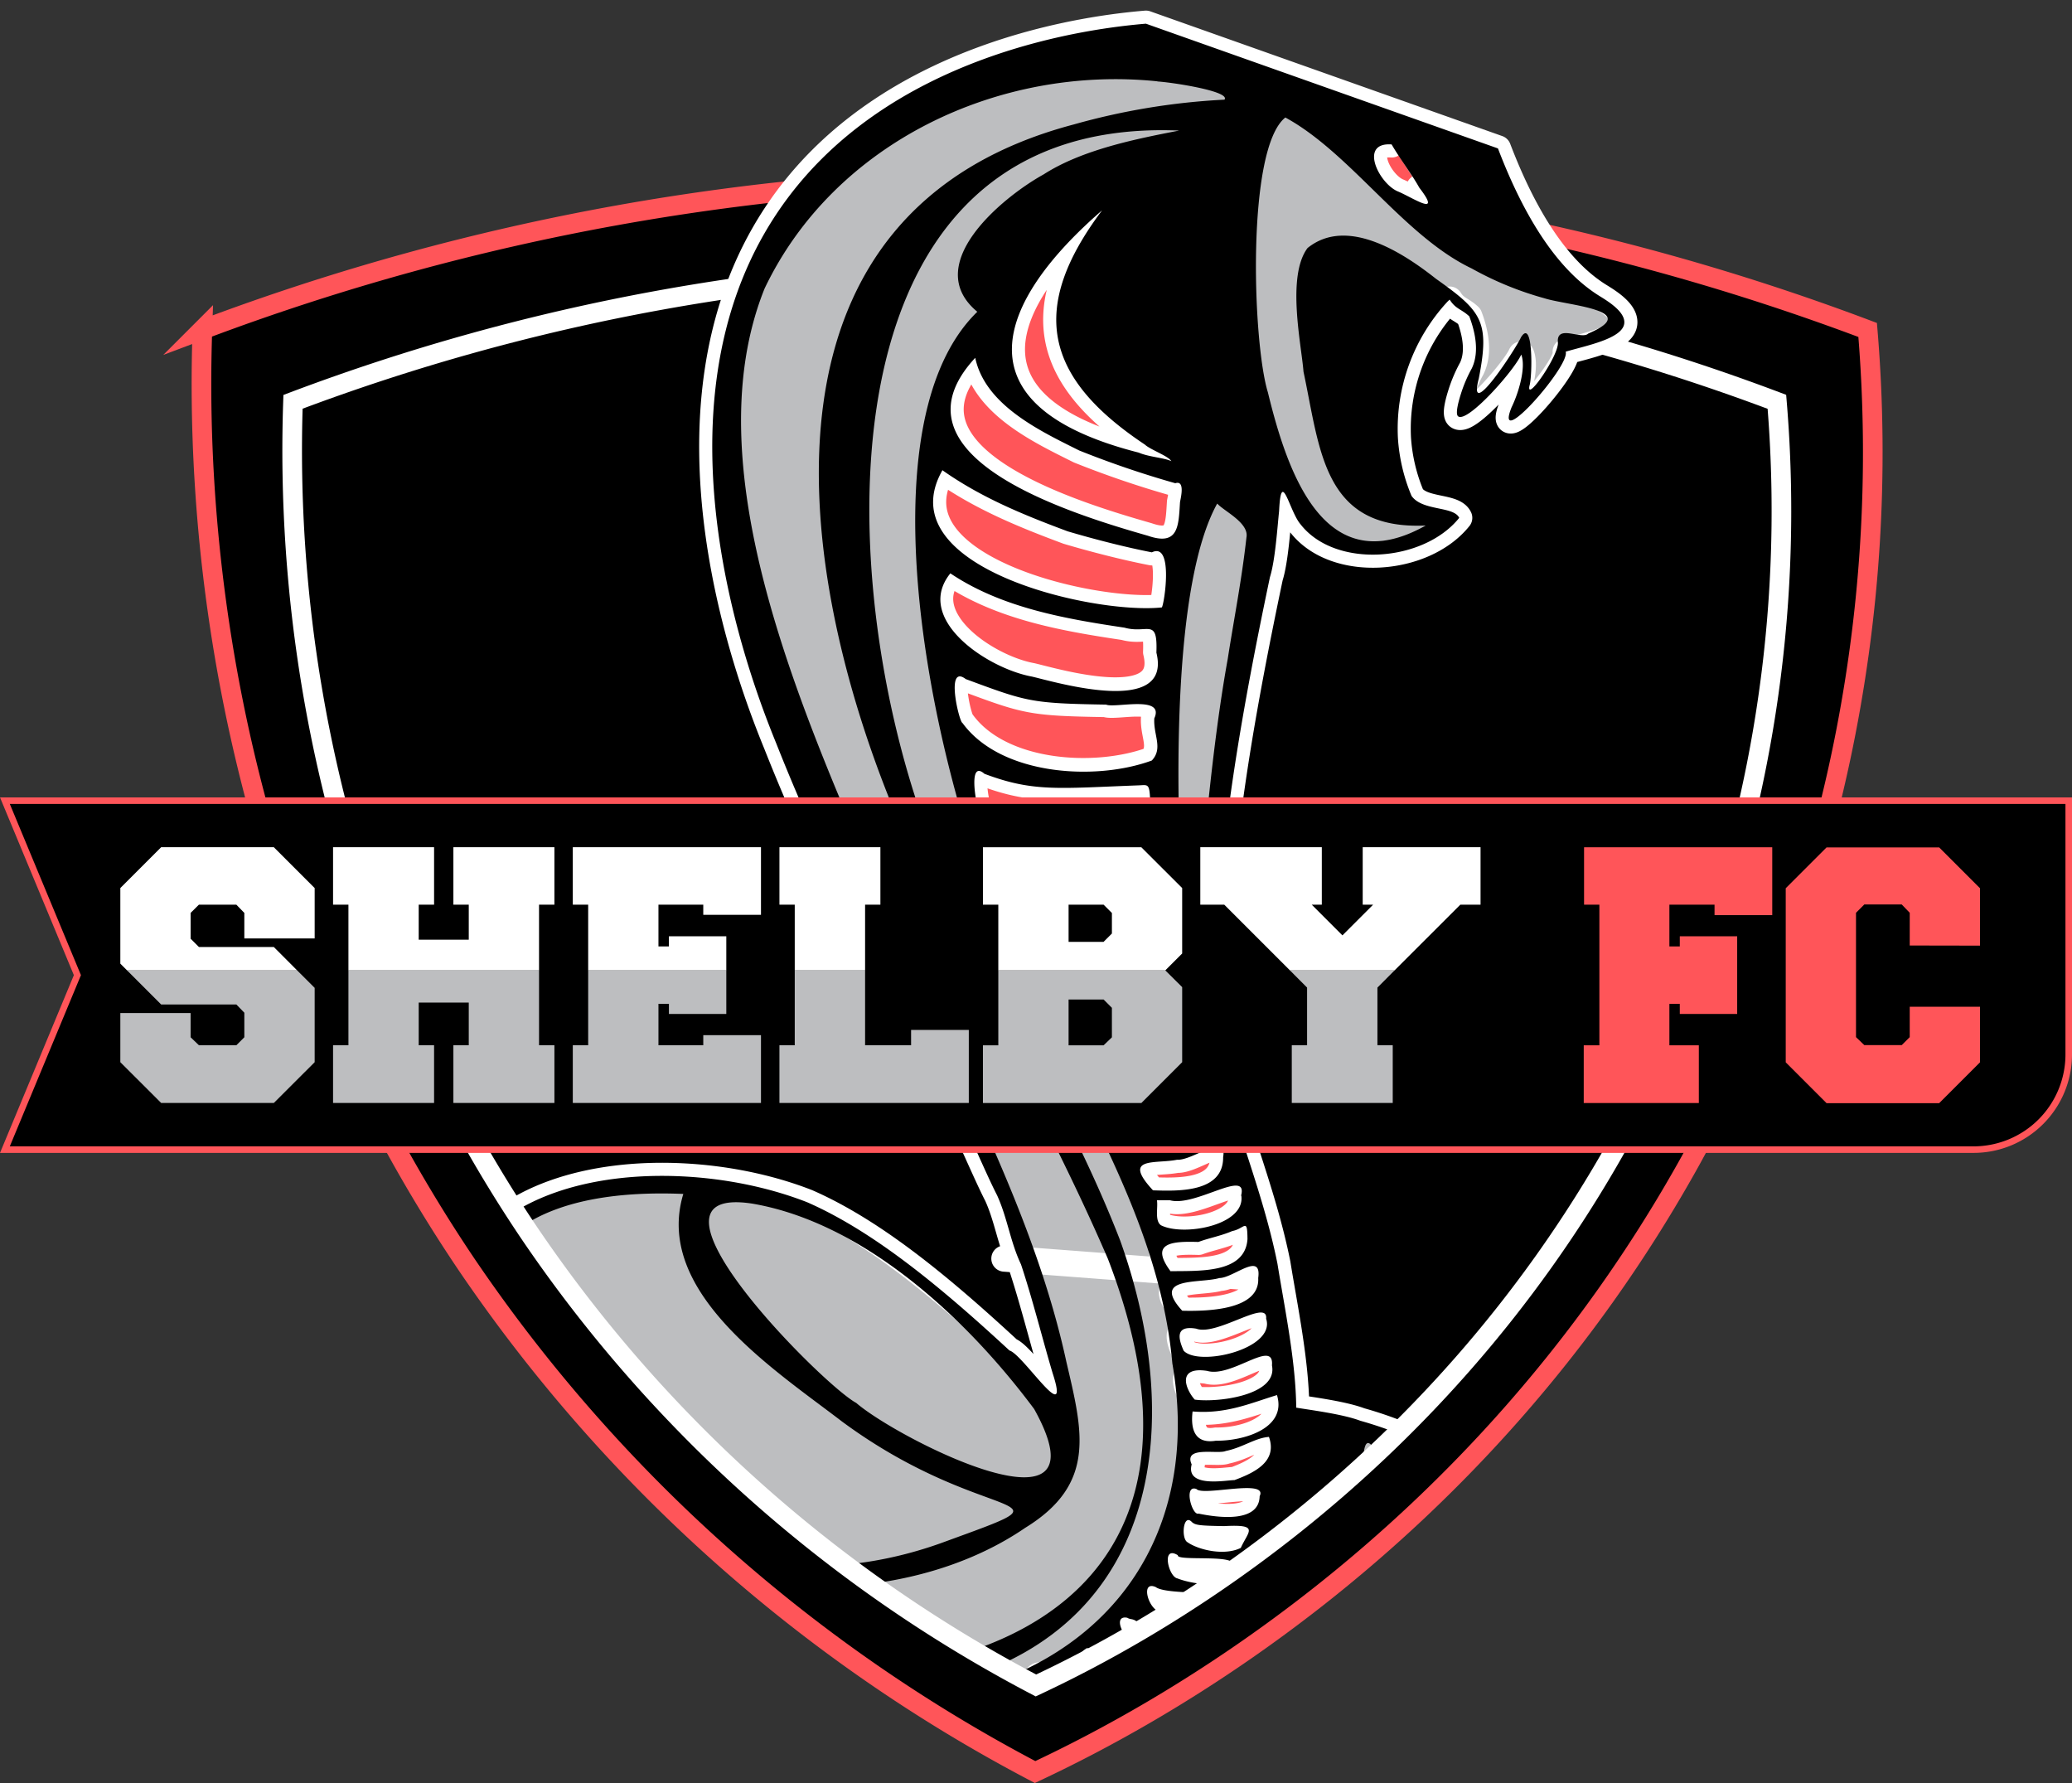 <svg id="Layer_1" data-name="Layer 1" xmlns="http://www.w3.org/2000/svg" xmlns:xlink="http://www.w3.org/1999/xlink" viewBox="0 0 316.66 272.49">
  <rect x="0" y="0" width="316.66" height="272.49" fill="#333333" stroke="none"/>
  <defs>
    <style>
      .cls-1, .cls-7, .cls-8 {
        fill: none;
      }

      .cls-10, .cls-2 {
        stroke: #ff5559;
      }

      .cls-10, .cls-2, .cls-5, .cls-8 {
        stroke-linecap: round;
      }

      .cls-10, .cls-2, .cls-7, .cls-8 {
        stroke-miterlimit: 10;
      }

      .cls-2, .cls-7, .cls-8 {
        stroke-width: 3px;
      }

      .cls-3 {
        clip-path: url(#clip-path);
      }

      .cls-11, .cls-4 {
        fill: #ff5559;
      }

      .cls-4, .cls-5, .cls-6 {
        fill-rule: evenodd;
      }

      .cls-12, .cls-5 {
        fill: #bdbec0;
      }

      .cls-5, .cls-7, .cls-8 {
        stroke: #fff;
      }

      .cls-5 {
        stroke-linejoin: round;
        stroke-width: 4px;
      }

      .cls-9 {
        clip-path: url(#clip-path-2);
      }

      .cls-13 {
        fill: #fff;
      }
    </style>
    <clipPath id="clip-path" transform="translate(-6.57 -1.16)">
      <path class="cls-1" d="M64.88,145.52a207.86,207.86,0,0,0,22.5,43.93,212.86,212.86,0,0,0,77.51,69.26c15.66-7.34,60-30.64,89.23-83.19a195.71,195.71,0,0,0,13.5-30"/>
    </clipPath>
    <clipPath id="clip-path-2" transform="translate(-6.57 -1.16)">
      <rect class="cls-1" x="42.83" y="-14.04" width="236.65" height="167.89"/>
    </clipPath>
  </defs>
  <path class="cls-2" d="M166.67,28.37A360.58,360.58,0,0,1,292,51.58a224.13,224.13,0,0,1-27.11,127c-32.77,59-82.56,85.11-100.13,93.36a239.09,239.09,0,0,1-87-77.73c-40.27-59.84-41-120.62-40.26-142.67A360.85,360.85,0,0,1,166.67,28.37Z" transform="translate(-6.57 -1.16)"/>
  <g class="cls-3">
    <g>
      <path id="path0" class="cls-4" d="M226.92,45.6l.3-.28h0c.92,1.47,1.81,1.43,3,2.56,1.49,4,1.09,6.43.39,7.94A20.19,20.19,0,0,0,229,59.56c-.32,1-1,3.25-.46,3.61,1.47,1,8.54-7,9.63-9.45.78,2-.44,5.94-1.48,8.06-2.8,7,9-6.36,8.27-8.5,3-.9,8.64-2,8.95-4.29.25-1.85-2.75-3.57-3.92-4.31-4.39-2.77-10.1-8.64-15.37-22.46L180.81,3.16c-7.46.63-39.9,4.13-56.48,29.1-20.11,30.26-3.64,72,0,80.92a312.93,312.93,0,0,0,14.81,31.94c2.32,4.31,4.72,7.29,6.42,12,1.64,2.49,5,7,4.79,9.73,2.08,1.84,6.25,12.4,8.6,16.95,1.6,3.51,2,7.06,3.66,10.57,1.77,5.31,3.34,11.63,4.83,16.61,2.85,8.75-4.54-2.9-6.59-3.45-10.29-9.51-20.58-18.12-30.9-22.65-22.91-9-62.4-4.45-53.92,29,2.88,7.4-2,5.16-5.38,10.84-4.68,8.29,3.47,17.09,9.83,21.81,26.25,21,63.37,24.4,95.89,19.41,10.1-.34,27.86,4.61,38.57,2,40.33-5.78,34-40-.48-49.68-2.63-1-7.47-1.62-9.79-2-.07-7.1-1.75-15.07-2.87-22-2.27-11.36-7.07-22.35-9.69-33.52-2.46-21.52,3.13-51.39,7.67-73,.82-2.56,1.16-7.89,1.41-10.07.32-6.81,1.54,0,3.29,2,5.31,6.81,18.8,5.78,24.24-1-.86-1.82-5.65-1-7.3-3.36a27.53,27.53,0,0,1-2.08-8.84A28.66,28.66,0,0,1,226.92,45.6Z" transform="translate(-6.57 -1.16)"/>
      <path id="path0-2" data-name="path0" class="cls-5" d="M226.92,45.6l.3-.28h0c.92,1.47,1.81,1.43,3,2.56,1.49,4,1.09,6.43.39,7.94A20.19,20.19,0,0,0,229,59.56c-.32,1-1,3.25-.46,3.61,1.47,1,8.54-7,9.63-9.45.78,2-.44,5.94-1.48,8.06-2.8,7,9-6.36,8.27-8.5,3-.9,8.64-2,8.95-4.29.25-1.85-2.75-3.57-3.92-4.31-4.39-2.77-10.1-8.64-15.37-22.46L180.81,3.16c-7.46.63-39.9,4.13-56.48,29.1-20.11,30.26-3.64,72,0,80.92a312.93,312.93,0,0,0,14.81,31.94c2.32,4.31,4.72,7.29,6.42,12,1.64,2.49,5,7,4.79,9.73,2.08,1.84,6.25,12.4,8.6,16.95,1.6,3.51,2,7.06,3.66,10.57,1.77,5.31,3.34,11.63,4.83,16.61,2.85,8.75-4.54-2.9-6.59-3.45-10.29-9.51-20.58-18.12-30.9-22.65-22.91-9-62.4-4.45-53.92,29,2.88,7.4-2,5.16-5.38,10.84-4.68,8.29,3.47,17.09,9.83,21.81,26.25,21,63.37,24.4,95.89,19.41,10.1-.34,27.86,4.61,38.57,2,40.33-5.78,34-40-.48-49.68-2.63-1-7.47-1.62-9.79-2-.07-7.1-1.75-15.07-2.87-22-2.27-11.36-7.07-22.35-9.69-33.52-2.46-21.52,3.13-51.39,7.67-73,.82-2.56,1.16-7.89,1.41-10.07.32-6.81,1.54,0,3.29,2,5.31,6.81,18.8,5.78,24.24-1-.86-1.82-5.65-1-7.3-3.36a27.53,27.53,0,0,1-2.08-8.84A28.66,28.66,0,0,1,226.92,45.6Zm-4.33-17.38c3.59,4.66-1,1.51-3.29.57-2.9-1.22-6-7.55-1-7.18M174.12,31.68c-11.2,14.92-8.94,25.5,6.52,35.79.86.8,3.55,1.72,4.06,2.54-1.12-.53-3.42-.63-5-1.31-28.37-7.22-21.39-23.37-5.56-37M154.73,54.25c1.55,7.22,9.87,11.11,15.88,14.11a147.91,147.91,0,0,0,14.69,5.06c1.52-.5.82,2.25.72,2.88-.24,3.57-.17,6.78-4.91,5.15-11.29-3.24-40.49-12-26.38-27.2m-5,17.2c5.91,4.16,12.28,6.77,19.13,9.32C173,82,177.82,83.22,181.76,84c3.42-1.66,1.83,8.24,1.5,8.42-10.63,1.11-42-6.18-33.5-21m1.15,15.7c7.8,5.24,17.48,6.94,26.61,8.3,3.54,1,5.09-1.63,4.88,3.82,2.43,9.8-15.23,4.55-19,3.66-6.87-1.25-18.1-8.79-12.49-15.78m2.36,16.16c9.33,3.45,9.89,3.71,21.46,3.9,1.3.59,9-1.5,7.36,2.1-.16,2.57,1.37,4.56-.39,6.44C173,118.94,158.59,118,152.76,110c-.48-.1-2.67-9.12.51-6.7m2.9,14.49c7.47,2.81,11.29,2.2,23.71,1.74,1.55-.09,1.49-.24,1.64,4.19,1.33,7-14.24,5.4-18.5,4.47-3.42-.8-6.56-2.12-7.88-5.3-.26-.35-1.56-7.39,1-5.1m4.22,12.81c4.87,1.84,16.74.73,21.62.36,0,1.94.51,3.58.44,5.43-4.27,3.78-14.8,3-19,1.91-3.37.71-7.89-9.21-3-7.7m23.54,9.59c2.59,9.35-9.36,8.61-16.16,7.93-3.33.73-8-8.44-3.59-7.41,6.12,1.69,14.11.14,19.75-.52m.59,9.29c1.59,4.76-.81,5.85-5.23,6.48-4.44-.1-12.54,1.71-12.41-5-.17-3.11,8.61.61,12.85-1.08,1.93-.08,3.26-1,4.79-.41m2.27,6.64c-.1.51.53,3.78-.25,4.42-3.69,1.95-15.27,5.64-15.61-1.73-.55-2.7,7.69-.24,8.91-1.25,2.15-.22,5.21-1.69,6.95-1.44m2.15,7.47c1.7,6.65-7.59,7.34-12.2,6.38-2.1-1.29-4.1-5.76,1.63-4.8,3.89,1,10.51-4.25,10.57-1.58m2,5.94c2,6.2-6.11,7.61-10.88,6.8-2.09-.49-4.16-5.63.75-4.67,4.71.31,6.63-1.74,10.13-2.13m2.53,8.45c.06,5.48-7,5.2-10.72,5.08-4.83-5.21.37-4,3.66-4.67,2.45.16,7.74-4.3,7.06-.41m2.78,5.89c.63,4.55-8.84,6.26-12.28,4.53-1-.7-.42-2.75-.62-3.82h2c3.88,1.06,12-4.94,10.86-.71m1,6.62c-.36,5.26-7.27,4.84-11.76,4.91-3.31-4.45.42-4.58,4.26-4.47,1.67-.62,3.44-.92,5.18-1.67,1.92-.36,2.29-2.12,2.32,1.23m-37.17,3,38.81,2.95c.27,4.87-7.63,5.1-11.61,5-4.83-5.28,2.65-4.11,5.69-5,2.13,0,6.49-4.13,5.92,0m1.21,6.21c1.52,4.63-10.31,7.4-12.61,4.89-.73-1.66-1.45-3.94,1.93-3.36,3.15,1.18,11-4.67,10.68-1.53m.89,7.14c.94,4.58-8.33,5.72-11.8,5.23-1.39-1.55-2.82-5.1,1.89-4.39,3.74,1.11,10.28-5,9.91-.84m.76,4.51c1.58,5.13-5.11,7.06-9.32,7-3.23.53-3.9-1.73-3.57-4.47,5.12.43,8.87-1.28,12.89-2.5m-1.22,6.39c1.36,3.82-2.32,5.5-5.27,6.6-1.24,0-7.49,1.25-6.54-2.4-1.29-2.88,4-1.5,5.21-2.05,2.59-.52,4.48-2,6.6-2.15m-1.46,9.08c-.08,4.09-6.29,3.29-9.33,2.66-1,.37-2.35-4.49-.33-3.76,1,1.16,11-1.62,9.66,1.1m-10.29,4c.51.43,1.2.51,4.86.57,5.52-.3,3.68.79,2.55,3.33-2.54,1.26-6.5.3-8.17-.88-1-.6-.62-4.6.76-3m-2.21,5c-.25,1,9.5-.28,8.37,1.66-.24,4-6.53,2.65-8.44,1.88-1.36-.25-2.51-5.11.07-3.54m-3.37,4.87c1.06.84,6.2.84,8.69.88.56,4.46-4.7,4.16-7.85,2.91-1.87,0-3.35-4.9-.84-3.79m-4.35,4.69c.43.27.75.13,1.27.45s.73.27,4,.32c3.86,0,3.79,0,3.5.88.45,3.55-5.35,2.45-6.76,2.2-2.25.4-4.6-4.39-2-3.85M172.69,253c2.43.63,1.31.75,5.39.78,3.47-.06,4.21-.26,2.93,2.5-1.75,1.79-13-.44-8.32-3.28m-6,4.37c1.16,1.07,11.49-1,8.39,2.5-2.19,1.38-7.08.21-8.52-.08-2.23-.88-2.27-3.46.13-2.42" transform="translate(-6.57 -1.16)"/>
      <path id="path0-3" data-name="path0" class="cls-6" d="M226.92,45.6l.3-.28h0c.92,1.47,1.81,1.43,3,2.56,1.49,4,1.09,6.43.39,7.94A20.19,20.19,0,0,0,229,59.56c-.32,1-1,3.25-.46,3.61,1.47,1,8.54-7,9.63-9.45.78,2-.44,5.94-1.48,8.06-2.8,7,9-6.36,8.27-8.5,3-.9,8.64-2,8.95-4.29.25-1.85-2.75-3.57-3.92-4.31-4.39-2.77-10.1-8.64-15.37-22.46L180.81,3.16c-7.46.63-39.9,4.13-56.48,29.1-20.11,30.26-3.64,72,0,80.92a312.93,312.93,0,0,0,14.81,31.94c2.32,4.31,4.72,7.29,6.42,12,1.64,2.49,5,7,4.79,9.73,2.08,1.84,6.25,12.4,8.6,16.95,1.6,3.51,2,7.06,3.66,10.57,1.77,5.31,3.34,11.63,4.83,16.61,2.85,8.75-4.54-2.9-6.59-3.45-10.29-9.51-20.58-18.12-30.9-22.65-22.91-9-62.4-4.45-53.92,29,2.88,7.4-2,5.16-5.38,10.84-4.68,8.29,3.47,17.09,9.83,21.81,26.25,21,63.37,24.4,95.89,19.41,10.1-.34,27.86,4.61,38.57,2,40.33-5.78,34-40-.48-49.68-2.63-1-7.47-1.62-9.79-2-.07-7.1-1.75-15.07-2.87-22-2.27-11.36-7.07-22.35-9.69-33.52-2.46-21.52,3.13-51.39,7.67-73,.82-2.56,1.16-7.89,1.41-10.07.32-6.81,1.54,0,3.29,2,5.31,6.81,18.8,5.78,24.24-1-.86-1.82-5.65-1-7.3-3.36a27.53,27.53,0,0,1-2.08-8.84A28.66,28.66,0,0,1,226.92,45.6ZM182.58,12c2.11.12,11.21,1.49,10.22,2.78a103.9,103.9,0,0,0-23,3.78c-49.51,13.06-43.29,65.76-27.91,103.81,9.64,24.49,23.61,47,34,71.15,35.16,91.43-113.6,67-103.44,32.86,7-11.14,11-1.7,16.6,2.15A75.45,75.45,0,0,0,113.45,241c15.91,5,36,3.08,49.82-6.39,10.94-6.72,8.74-14.78,6.27-25.36-4.66-21.51-15.47-41.44-24.44-61.61-11.8-29.08-35.1-72.8-22.58-104C133.17,21.3,158.44,9.48,182.58,12m19.56,5.5c10,5.44,18.1,18.12,28.48,23.07a50.32,50.32,0,0,0,11.13,4.56c3.35,1.09,15.11,1.79,6.69,5.39-1,1-4.81-1.47-4.64,1.29.33,1.81-4.92,9.44-4.33,6.67.43-1.28.59-10.45-1.31-7.39-.72,1.66-8.28,13.26-6.45,6.3,1.71-8.71.5-10.25-6.53-15.23-4.94-3.91-13.56-9.61-19.63-4.71-3.26,4.34-.92,14.86-.63,18.89,2.56,12,3,24.24,18.68,23.51-15.44,8.7-21.12-8-24.11-20.34-2.36-7.64-3.33-37.24,2.65-42m-16.27,2c-6.47,1.26-14.73,2.86-20.69,6.69-6.45,3.57-18.79,13.85-10.14,21-19.44,18.91-4.84,78.72,6.65,100.36,8.71,20.53,22,39.21,24.05,61.95,3.82,21.95-5.56,40.55-26.48,48.47-2.49,1.4-8.2,1.82-10.78,1.55.44-1,2.93-.77,4-1.47,31.59-8.93,35.14-39.84,25.29-67.33-7.61-19.69-19.09-37.39-27.3-56.64C133.31,97,126.91,17,185.87,19.49m32.48,2.12c1.27,2.19,3,4.4,4.24,6.61,3.59,4.66-1,1.51-3.29.57-2.9-1.22-6-7.55-1-7.18M174.12,31.68c-11.2,14.92-8.94,25.5,6.52,35.79.86.8,3.55,1.72,4.06,2.54-1.12-.53-3.42-.63-5-1.31-28.37-7.22-21.39-23.37-5.56-37M154.73,54.25c1.55,7.22,9.87,11.11,15.88,14.11a147.91,147.91,0,0,0,14.69,5.06c1.52-.5.82,2.25.72,2.88-.24,3.57-.17,6.78-4.91,5.15-11.29-3.24-40.49-12-26.38-27.2m-5,17.2c5.91,4.16,12.28,6.77,19.13,9.32C173,82,177.82,83.22,181.76,84c3.42-1.66,1.83,8.24,1.5,8.42-10.63,1.11-42-6.18-33.5-21m42,5.15c1.06,1.16,4.88,2.93,4.45,5.17-.74,6.55-1.88,12.21-2.87,18.56-2.46,13.67-3.77,30.05-5,43.67-.58,6.73-1.95-8-2.14-10.31-.7-14.55-1.23-44.86,5.51-57.09M150.91,87.15c7.8,5.24,17.48,6.94,26.61,8.3,3.54,1,5.09-1.63,4.88,3.82,2.43,9.8-15.23,4.55-19,3.66-6.87-1.25-18.1-8.79-12.49-15.78m2.36,16.16c9.33,3.45,9.89,3.71,21.46,3.9,1.3.59,9-1.5,7.36,2.1-.16,2.57,1.37,4.56-.39,6.44C173,118.94,158.59,118,152.76,110c-.48-.1-2.67-9.12.51-6.7m2.9,14.49c7.47,2.81,11.29,2.2,23.71,1.74,1.55-.09,1.49-.24,1.64,4.19,1.33,7-14.24,5.4-18.5,4.47-3.42-.8-6.56-2.12-7.88-5.3-.26-.35-1.56-7.39,1-5.1m4.22,12.81c4.87,1.84,16.74.73,21.62.36,0,1.94.51,3.58.44,5.43-4.27,3.78-14.8,3-19,1.91-3.37.71-7.89-9.21-3-7.7m23.54,9.59c2.59,9.35-9.36,8.61-16.16,7.93-3.33.73-8-8.44-3.59-7.41,6.12,1.69,14.11.14,19.75-.52m.59,9.29c1.59,4.76-.81,5.85-5.23,6.48-4.44-.1-12.54,1.71-12.41-5-.17-3.11,8.61.61,12.85-1.08,1.93-.08,3.26-1,4.79-.41m2.27,6.64c-.1.51.53,3.78-.25,4.42-3.69,1.95-15.27,5.64-15.61-1.73-.55-2.7,7.69-.24,8.91-1.25,2.15-.22,5.21-1.69,6.95-1.44m2.15,7.47c1.7,6.65-7.59,7.34-12.2,6.38-2.1-1.29-4.1-5.76,1.63-4.8,3.89,1,10.51-4.25,10.57-1.58m2,5.94c2,6.2-6.11,7.61-10.88,6.8-2.09-.49-4.16-5.63.75-4.67,4.71.31,6.63-1.74,10.13-2.13m2.53,8.45c.06,5.48-7,5.2-10.72,5.08-4.83-5.21.37-4,3.66-4.67,2.45.16,7.74-4.3,7.06-.41m2.78,5.89c.63,4.55-8.84,6.26-12.28,4.53-1-.7-.42-2.75-.62-3.82h2c3.88,1.06,12-4.94,10.86-.71M111,183.6c-4.55,15,13.94,26.86,24.27,34.79,22.42,16.54,37.51,10.39,15.11,18.57C92.61,257.63,45.56,180.88,111,183.6m10.53,1.48c17.12,2.92,32.85,17.63,43.09,31.39,11.72,21.07-20.77,4.62-27.19-.93-5.23-2.82-35.7-33.49-15.9-30.46m75.69,5.42c-.36,5.26-7.27,4.84-11.76,4.91-3.31-4.45.42-4.58,4.26-4.47,1.67-.62,3.44-.92,5.18-1.67,1.92-.36,2.29-2.12,2.32,1.23m-37.17,3,38.81,2.95c.27,4.87-7.63,5.1-11.61,5-4.83-5.28,2.65-4.11,5.69-5,2.13,0,6.49-4.13,5.92,0m1.21,6.21c1.52,4.63-10.31,7.4-12.61,4.89-.73-1.66-1.45-3.94,1.93-3.36,3.15,1.18,11-4.67,10.68-1.53m.89,7.14c.94,4.58-8.33,5.72-11.8,5.23-1.39-1.55-2.82-5.1,1.89-4.39,3.74,1.11,10.28-5,9.91-.84m.76,4.51c1.58,5.13-5.11,7.06-9.32,7-3.23.53-3.9-1.73-3.57-4.47,5.12.43,8.87-1.28,12.89-2.5m-1.22,6.39c1.36,3.82-2.32,5.5-5.27,6.6-1.24,0-7.49,1.25-6.54-2.4-1.29-2.88,4-1.5,5.21-2.05,2.59-.52,4.48-2,6.6-2.15m15.58,1.19c12.8,6.45,35.11,23.8,14.08,35.55-10,4.81-10.86,7.16-24.46,7-5.43.15-26.71-1.3-20.48-4.22,10.29-5.21,21.06-14,26.59-24.68a47.25,47.25,0,0,0,2.65-7.56c.62-.84,0-7.67,1.62-6.11m-17,7.89c-.08,4.09-6.29,3.29-9.33,2.66-1,.37-2.35-4.49-.33-3.76,1,1.16,11-1.62,9.66,1.1m-10.29,4c.51.43,1.2.51,4.86.57,5.52-.3,3.68.79,2.55,3.33-2.54,1.26-6.5.3-8.17-.88-1-.6-.62-4.6.76-3m-2.21,5c-.25,1,9.5-.28,8.37,1.66-.24,4-6.53,2.65-8.44,1.88-1.36-.25-2.51-5.11.07-3.54m-3.37,4.87c1.06.84,6.2.84,8.69.88.56,4.46-4.7,4.16-7.85,2.91-1.87,0-3.35-4.9-.84-3.79m-4.35,4.69c.43.27.75.13,1.27.45s.73.27,4,.32c3.86,0,3.79,0,3.5.88.45,3.55-5.35,2.45-6.76,2.2-2.25.4-4.6-4.39-2-3.85M172.69,253c2.43.63,1.31.75,5.39.78,3.47-.06,4.21-.26,2.93,2.5-1.75,1.79-13-.44-8.32-3.28m-6,4.37c1.16,1.07,11.49-1,8.39,2.5-2.19,1.38-7.08.21-8.52-.08-2.23-.88-2.27-3.46.13-2.42" transform="translate(-6.57 -1.16)"/>
    </g>
  </g>
  <path class="cls-7" d="M64.88,145.52a207.86,207.86,0,0,0,22.5,43.93,212.86,212.86,0,0,0,77.51,69.26c15.66-7.34,60-30.64,89.23-83.19a195.71,195.71,0,0,0,13.5-30" transform="translate(-6.57 -1.16)"/>
  <path class="cls-8" d="M265.77,150.41a200.67,200.67,0,0,0,12.36-87.85,321,321,0,0,0-226.78,0,218.93,218.93,0,0,0,15.17,87.85" transform="translate(-6.57 -1.16)"/>
  <g class="cls-9">
    <g>
      <path id="path0-4" data-name="path0" class="cls-4" d="M227.82,47.22l.3-.28h0c.92,1.47,1.8,1.43,3,2.56,1.5,4,1.1,6.43.39,7.94a21.07,21.07,0,0,0-1.62,3.74c-.32,1-1,3.25-.46,3.61,1.46,1,8.54-7,9.63-9.45.77,2-.44,5.94-1.48,8.06-2.81,7,9-6.36,8.27-8.5,3-.9,8.64-1.95,8.95-4.29.25-1.85-2.75-3.57-3.93-4.31-4.38-2.77-10.09-8.64-15.37-22.46L181.7,4.78c-7.46.63-39.89,4.13-56.48,29.1-20.1,30.26-3.63,72,0,80.92A312.93,312.93,0,0,0,140,146.74c2.33,4.31,4.73,7.29,6.42,12,1.65,2.49,5,7,4.8,9.73,2.07,1.84,6.25,12.4,8.6,16.95,1.6,3.51,1.95,7.06,3.66,10.57,1.77,5.31,3.34,11.63,4.82,16.61,2.85,8.75-4.54-2.9-6.58-3.45-10.29-9.51-20.58-18.12-30.9-22.65-22.91-9-62.4-4.45-53.93,29,2.89,7.4-2,5.16-5.38,10.84-4.68,8.29,3.48,17.09,9.84,21.81,26.25,21,63.37,24.4,95.89,19.41,10.1-.34,27.85,4.61,38.56,2,40.34-5.78,34-40-.48-49.68-2.62-1-7.46-1.62-9.79-2-.06-7.1-1.74-15.07-2.86-22-2.28-11.36-7.07-22.35-9.69-33.52-2.46-21.52,3.13-51.39,7.67-73,.82-2.56,1.16-7.89,1.4-10.07.32-6.81,1.55,0,3.29,2,5.32,6.81,18.81,5.78,24.24-1-.85-1.82-5.64-1-7.29-3.36a27.27,27.27,0,0,1-2.08-8.84A28.62,28.62,0,0,1,227.82,47.22Z" transform="translate(-6.57 -1.16)"/>
      <path id="path0-5" data-name="path0" class="cls-5" d="M227.82,47.22l.3-.28h0c.92,1.47,1.8,1.43,3,2.56,1.5,4,1.1,6.43.39,7.94a21.07,21.07,0,0,0-1.62,3.74c-.32,1-1,3.25-.46,3.61,1.46,1,8.54-7,9.63-9.45.77,2-.44,5.94-1.48,8.06-2.81,7,9-6.36,8.27-8.5,3-.9,8.64-1.95,8.95-4.29.25-1.85-2.75-3.57-3.93-4.31-4.38-2.77-10.09-8.64-15.37-22.46L181.7,4.78c-7.46.63-39.89,4.13-56.48,29.1-20.1,30.26-3.63,72,0,80.92A312.93,312.93,0,0,0,140,146.74c2.33,4.31,4.73,7.29,6.42,12,1.65,2.49,5,7,4.8,9.73,2.07,1.84,6.25,12.4,8.6,16.95,1.6,3.51,1.95,7.06,3.66,10.57,1.77,5.31,3.34,11.63,4.82,16.61,2.85,8.75-4.54-2.9-6.58-3.45-10.29-9.51-20.58-18.12-30.9-22.65-22.91-9-62.4-4.45-53.93,29,2.89,7.4-2,5.16-5.38,10.84-4.68,8.29,3.48,17.09,9.84,21.81,26.25,21,63.37,24.4,95.89,19.41,10.1-.34,27.85,4.61,38.56,2,40.34-5.78,34-40-.48-49.68-2.62-1-7.46-1.62-9.79-2-.06-7.1-1.74-15.07-2.86-22-2.28-11.36-7.07-22.35-9.69-33.52-2.46-21.52,3.13-51.39,7.67-73,.82-2.56,1.16-7.89,1.4-10.07.32-6.81,1.55,0,3.29,2,5.32,6.81,18.81,5.78,24.24-1-.85-1.82-5.64-1-7.29-3.36a27.27,27.27,0,0,1-2.08-8.84A28.62,28.62,0,0,1,227.82,47.22Zm-4.34-17.38c3.59,4.66-1,1.51-3.28.57-2.9-1.22-6-7.55-.95-7.18M175,33.3c-11.2,14.92-8.93,25.5,6.53,35.79.86.8,3.55,1.72,4.06,2.54-1.12-.53-3.42-.63-5-1.31C152.21,63.1,159.19,47,175,33.3M155.62,55.87C157.17,63.09,165.5,67,171.51,70A147.73,147.73,0,0,0,186.19,75c1.53-.5.83,2.25.72,2.88-.23,3.57-.17,6.78-4.9,5.15-11.29-3.24-40.49-12-26.39-27.2m-5,17.2c5.91,4.16,12.28,6.77,19.12,9.32,4.08,1.21,8.93,2.45,12.87,3.21,3.42-1.66,1.84,8.24,1.51,8.42-10.64,1.11-42-6.18-33.5-21m1.15,15.7c7.79,5.24,17.48,6.94,26.61,8.3,3.53,1,5.09-1.63,4.88,3.82,2.42,9.8-15.23,4.55-19,3.66-6.87-1.25-18.11-8.79-12.49-15.78m2.36,16.16c9.33,3.45,9.89,3.71,21.45,3.9,1.31.59,9-1.5,7.36,2.1-.16,2.57,1.38,4.56-.38,6.44-8.67,3.19-23.12,2.26-28.94-5.74-.49-.1-2.67-9.12.51-6.7m2.9,14.49c7.47,2.81,11.28,2.2,23.7,1.74,1.56-.09,1.5-.24,1.64,4.19,1.34,7-14.23,5.4-18.5,4.47-3.41-.8-6.55-2.12-7.87-5.3-.26-.35-1.57-7.39,1-5.1m4.22,12.81c4.87,1.84,16.74.73,21.62.36,0,1.94.51,3.58.44,5.43-4.28,3.78-14.81,3-19.06,1.91-3.36.71-7.88-9.21-3-7.7m23.54,9.59c2.58,9.35-9.37,8.61-16.16,7.93-3.33.73-8-8.44-3.6-7.41,6.13,1.69,14.11.14,19.76-.52m.59,9.29c1.58,4.76-.81,5.85-5.24,6.48-4.43-.1-12.54,1.71-12.41-5-.17-3.11,8.61.61,12.86-1.08,1.92-.08,3.26-1,4.79-.41m2.27,6.64c-.1.51.53,3.78-.25,4.42-3.7,2-15.28,5.64-15.61-1.73-.55-2.7,7.68-.24,8.91-1.25,2.15-.22,5.21-1.69,6.95-1.44m2.15,7.47c1.69,6.65-7.6,7.34-12.21,6.38-2.09-1.29-4.09-5.76,1.63-4.8,3.9,1,10.52-4.25,10.58-1.58m2,5.94c2,6.2-6.11,7.61-10.88,6.8-2.1-.49-4.17-5.63.74-4.67,4.72.31,6.64-1.74,10.14-2.13m2.53,8.45c.06,5.48-7,5.2-10.72,5.08-4.84-5.21.37-4,3.65-4.67,2.46.16,7.74-4.3,7.07-.41m2.78,5.89c.63,4.55-8.85,6.26-12.28,4.53-1-.7-.42-2.75-.63-3.82h2c3.87,1.06,12-4.94,10.86-.71m1,6.62c-.35,5.26-7.27,4.84-11.75,4.91-3.32-4.45.42-4.58,4.25-4.47,1.68-.62,3.45-.92,5.19-1.67,1.92-.36,2.28-2.12,2.31,1.23m-37.17,3,38.82,2.95c.27,4.87-7.63,5.1-11.62,5-4.82-5.28,2.66-4.11,5.7-5,2.13,0,6.49-4.13,5.92,0m1.21,6.21c1.52,4.63-10.32,7.4-12.62,4.89-.73-1.66-1.45-3.94,1.93-3.36,3.15,1.18,11-4.67,10.69-1.53m.89,7.14c.94,4.59-8.33,5.72-11.81,5.23-1.38-1.55-2.81-5.1,1.89-4.39,3.75,1.11,10.29-5,9.92-.84m.76,4.51c1.58,5.13-5.12,7.06-9.33,7-3.23.53-3.89-1.73-3.57-4.47,5.12.43,8.88-1.28,12.9-2.5m-1.22,6.39c1.35,3.82-2.32,5.5-5.27,6.6-1.25,0-7.49,1.25-6.55-2.4-1.29-2.88,4.06-1.5,5.21-2.05,2.6-.52,4.49-2,6.61-2.15M200,231.4c-.07,4.09-6.29,3.29-9.33,2.66-1.05.37-2.35-4.49-.33-3.76,1,1.16,11-1.62,9.66,1.1m-10.29,4c.51.43,1.21.51,4.86.57,5.53-.3,3.68.79,2.56,3.33-2.55,1.26-6.51.3-8.18-.88-1-.6-.62-4.6.76-3m-2.21,5c-.25,1,9.5-.28,8.38,1.66-.24,4-6.53,2.65-8.45,1.88-1.35-.25-2.5-5.11.07-3.54m-3.36,4.87c1,.84,6.2.84,8.69.88.56,4.46-4.7,4.16-7.85,2.91-1.88,0-3.35-4.9-.84-3.79M179.73,250c.43.27.76.13,1.28.45s.73.27,4,.32c3.86.05,3.79,0,3.5.88.45,3.55-5.36,2.45-6.76,2.2-2.25.4-4.61-4.39-2-3.85m-6.14,4.66c2.43.63,1.31.75,5.39.78,3.47-.06,4.2-.26,2.93,2.5-1.75,1.79-13-.44-8.32-3.28m-6,4.37c1.15,1.07,11.49-1,8.38,2.5-2.19,1.38-7.07.21-8.51-.08-2.23-.88-2.28-3.46.13-2.42" transform="translate(-6.57 -1.16)"/>
      <path id="path0-6" data-name="path0" class="cls-6" d="M227.82,47.22l.3-.28h0c.92,1.47,1.8,1.43,3,2.56,1.5,4,1.1,6.43.39,7.94a21.07,21.07,0,0,0-1.62,3.74c-.32,1-1,3.25-.46,3.61,1.46,1,8.54-7,9.63-9.45.77,2-.44,5.94-1.48,8.06-2.81,7,9-6.36,8.27-8.5,3-.9,8.64-1.95,8.95-4.29.25-1.85-2.75-3.57-3.93-4.31-4.38-2.77-10.09-8.64-15.37-22.46L181.7,4.78c-7.46.63-39.89,4.13-56.48,29.1-20.1,30.26-3.63,72,0,80.92A312.93,312.93,0,0,0,140,146.74c2.33,4.31,4.73,7.29,6.42,12,1.65,2.49,5,7,4.8,9.73,2.07,1.84,6.25,12.4,8.6,16.95,1.6,3.51,1.95,7.06,3.66,10.57,1.77,5.31,3.34,11.63,4.82,16.61,2.85,8.75-4.54-2.9-6.58-3.45-10.29-9.51-20.58-18.12-30.9-22.65-22.91-9-62.4-4.45-53.93,29,2.89,7.4-2,5.16-5.38,10.84-4.68,8.29,3.48,17.09,9.84,21.81,26.25,21,63.37,24.4,95.89,19.41,10.1-.34,27.85,4.61,38.56,2,40.34-5.78,34-40-.48-49.68-2.62-1-7.46-1.62-9.79-2-.06-7.1-1.74-15.07-2.86-22-2.28-11.36-7.07-22.35-9.69-33.52-2.46-21.52,3.13-51.39,7.67-73,.82-2.56,1.16-7.89,1.4-10.07.32-6.81,1.55,0,3.29,2,5.32,6.81,18.81,5.78,24.24-1-.85-1.82-5.64-1-7.29-3.36a27.27,27.27,0,0,1-2.08-8.84A28.62,28.62,0,0,1,227.82,47.22ZM183.47,13.61c2.12.12,11.22,1.49,10.23,2.78a103.9,103.9,0,0,0-23,3.78C121.2,33.23,127.42,85.93,142.8,124c9.64,24.49,23.62,47,34,71.15C212,286.56,63.23,262.17,73.39,228c7-11.14,11-1.7,16.6,2.15a75.45,75.45,0,0,0,24.36,12.47c15.9,5,36,3.08,49.82-6.39,10.94-6.72,8.74-14.78,6.26-25.36C165.78,189.35,155,169.42,146,149.25c-11.8-29.08-35.11-72.8-22.58-104,10.65-22.35,35.91-34.17,60.05-31.66M203,19.11c10,5.44,18.1,18.12,28.48,23.07a49.93,49.93,0,0,0,11.13,4.56c3.34,1.09,15.11,1.79,6.69,5.39-1,1-4.81-1.47-4.65,1.29.33,1.81-4.92,9.44-4.33,6.67.44-1.28.6-10.45-1.3-7.39-.73,1.66-8.28,13.26-6.45,6.3,1.7-8.71.5-10.25-6.53-15.23-4.94-3.91-13.57-9.61-19.64-4.71-3.25,4.34-.92,14.86-.62,18.89,2.56,12,3,24.24,18.68,23.51-15.44,8.7-21.12-8-24.12-20.34-2.35-7.64-3.32-37.24,2.66-42m-16.27,2C180.3,22.37,172,24,166.08,27.8c-6.45,3.57-18.79,13.85-10.15,21-19.43,18.91-4.83,78.72,6.65,100.36,8.72,20.53,22,39.21,24.06,62,3.81,21.95-5.56,40.55-26.49,48.47-2.48,1.4-8.2,1.82-10.78,1.55.45-1,2.93-.77,4-1.47,31.58-8.93,35.13-39.84,25.28-67.33-7.61-19.69-19.08-37.39-27.29-56.64C134.2,98.57,127.81,18.64,186.77,21.11m32.48,2.12c1.26,2.19,3,4.4,4.23,6.61,3.59,4.66-1,1.51-3.28.57-2.9-1.22-6-7.55-.95-7.18M175,33.3c-11.2,14.92-8.93,25.5,6.53,35.79.86.8,3.55,1.72,4.06,2.54-1.12-.53-3.42-.63-5-1.31C152.21,63.1,159.19,47,175,33.3M155.62,55.87C157.17,63.09,165.5,67,171.51,70A147.73,147.73,0,0,0,186.19,75c1.53-.5.83,2.25.72,2.88-.23,3.57-.17,6.78-4.9,5.15-11.29-3.24-40.49-12-26.39-27.2m-5,17.2c5.91,4.16,12.28,6.77,19.12,9.32,4.08,1.21,8.93,2.45,12.87,3.21,3.42-1.66,1.84,8.24,1.51,8.42-10.64,1.11-42-6.18-33.5-21m42,5.15c1.05,1.16,4.88,2.93,4.44,5.17-.73,6.55-1.87,12.21-2.86,18.56-2.47,13.67-3.77,30.05-5,43.67-.57,6.73-1.95-8-2.14-10.31-.7-14.55-1.22-44.86,5.52-57.09M151.81,88.77c7.79,5.24,17.48,6.94,26.61,8.3,3.53,1,5.09-1.63,4.88,3.82,2.42,9.8-15.23,4.55-19,3.66-6.87-1.25-18.11-8.79-12.49-15.78m2.36,16.16c9.33,3.45,9.89,3.71,21.45,3.9,1.31.59,9-1.5,7.36,2.1-.16,2.57,1.38,4.56-.38,6.44-8.67,3.19-23.12,2.26-28.94-5.74-.49-.1-2.67-9.12.51-6.7m2.9,14.49c7.47,2.81,11.28,2.2,23.7,1.74,1.56-.09,1.5-.24,1.64,4.19,1.34,7-14.23,5.4-18.5,4.47-3.41-.8-6.55-2.12-7.87-5.3-.26-.35-1.57-7.39,1-5.1m4.22,12.81c4.87,1.84,16.74.73,21.62.36,0,1.94.51,3.58.44,5.43-4.28,3.78-14.81,3-19.06,1.91-3.36.71-7.88-9.21-3-7.7m23.54,9.59c2.58,9.35-9.37,8.61-16.16,7.93-3.33.73-8-8.44-3.6-7.41,6.13,1.69,14.11.14,19.76-.52m.59,9.29c1.58,4.76-.81,5.85-5.24,6.48-4.43-.1-12.54,1.71-12.41-5-.17-3.11,8.61.61,12.86-1.08,1.92-.08,3.26-1,4.79-.41m2.27,6.64c-.1.51.53,3.78-.25,4.42-3.7,2-15.28,5.64-15.61-1.73-.55-2.7,7.68-.24,8.91-1.25,2.15-.22,5.21-1.69,6.95-1.44m2.15,7.47c1.69,6.65-7.6,7.34-12.21,6.38-2.09-1.29-4.09-5.76,1.63-4.8,3.9,1,10.52-4.25,10.58-1.58m2,5.94c2,6.2-6.11,7.61-10.88,6.8-2.1-.49-4.17-5.63.74-4.67,4.72.31,6.64-1.74,10.14-2.13m2.53,8.45c.06,5.48-7,5.2-10.72,5.08-4.84-5.21.37-4,3.65-4.67,2.46.16,7.74-4.3,7.07-.41m2.78,5.89c.63,4.55-8.85,6.26-12.28,4.53-1-.7-.42-2.75-.63-3.82h2c3.87,1.06,12-4.94,10.86-.71m-85.2-.28c-4.56,15,13.94,26.86,24.27,34.79,22.42,16.54,37.5,10.39,15.11,18.57-57.79,20.67-104.84-56.08-39.38-53.36m10.53,1.48c17.12,2.92,32.85,17.63,43.08,31.39,11.73,21.07-20.77,4.62-27.19-.93-5.22-2.82-35.7-33.49-15.89-30.46m75.68,5.42c-.35,5.26-7.27,4.84-11.75,4.91-3.32-4.45.42-4.58,4.25-4.47,1.68-.62,3.45-.92,5.19-1.67,1.92-.36,2.28-2.12,2.31,1.23m-37.17,3,38.82,2.95c.27,4.87-7.63,5.1-11.62,5-4.82-5.28,2.66-4.11,5.7-5,2.13,0,6.49-4.13,5.92,0m1.21,6.21c1.52,4.63-10.32,7.4-12.62,4.89-.73-1.66-1.45-3.94,1.93-3.36,3.15,1.18,11-4.67,10.69-1.53m.89,7.14c.94,4.59-8.33,5.72-11.81,5.23-1.38-1.55-2.81-5.1,1.89-4.39,3.75,1.11,10.29-5,9.92-.84m.76,4.51c1.58,5.13-5.12,7.06-9.33,7-3.23.53-3.89-1.73-3.57-4.47,5.12.43,8.88-1.28,12.9-2.5m-1.22,6.39c1.35,3.82-2.32,5.5-5.27,6.6-1.25,0-7.49,1.25-6.55-2.4-1.29-2.88,4.06-1.5,5.21-2.05,2.6-.52,4.49-2,6.61-2.15M217,223.51c12.79,6.45,35.1,23.8,14.08,35.55-10,4.81-10.86,7.16-24.46,7-5.43.15-26.71-1.3-20.49-4.22,10.3-5.21,21.06-14,26.59-24.68a47.28,47.28,0,0,0,2.66-7.56c.62-.84,0-7.67,1.62-6.11M200,231.4c-.07,4.09-6.29,3.29-9.33,2.66-1.05.37-2.35-4.49-.33-3.76,1,1.16,11-1.62,9.66,1.1m-10.29,4c.51.43,1.21.51,4.86.57,5.53-.3,3.68.79,2.56,3.33-2.55,1.26-6.51.3-8.18-.88-1-.6-.62-4.6.76-3m-2.21,5c-.25,1,9.5-.28,8.38,1.66-.24,4-6.53,2.65-8.45,1.88-1.35-.25-2.5-5.11.07-3.54m-3.36,4.87c1,.84,6.2.84,8.69.88.56,4.46-4.7,4.16-7.85,2.91-1.88,0-3.35-4.9-.84-3.79M179.73,250c.43.27.76.13,1.28.45s.73.27,4,.32c3.86.05,3.79,0,3.5.88.45,3.55-5.36,2.45-6.76,2.2-2.25.4-4.61-4.39-2-3.85m-6.14,4.66c2.43.63,1.31.75,5.39.78,3.47-.06,4.2-.26,2.93,2.5-1.75,1.79-13-.44-8.32-3.28m-6,4.37c1.15,1.07,11.49-1,8.38,2.5-2.19,1.38-7.07.21-8.51-.08-2.23-.88-2.28-3.46.13-2.42" transform="translate(-6.57 -1.16)"/>
    </g>
  </g>
  <path class="cls-10" d="M7.32,123.51,18.4,150.17,7.32,176.83H308.18a14.55,14.55,0,0,0,14.55-14.55V123.51Z" transform="translate(-6.57 -1.16)"/>
  <g>
    <path class="cls-11" d="M261.7,154.56v6.33h4.5v8.82H248.61v-8.82H251V139.4h-2.34v-8.77h28.76V141h-8.82V139.4H261.7v6.38h1.59v-1.55h8.77V156.1h-8.77v-1.54Z" transform="translate(-6.57 -1.16)"/>
    <path class="cls-11" d="M298.43,145.64v-5l-1.22-1.27h-5.72l-1.27,1.27v19l1.27,1.22h5.72l1.22-1.22V155h10.74v8.49l-6.24,6.24H285.72l-6.24-6.24v-26.6l6.24-6.24h17.21l6.24,6.24v8.77Z" transform="translate(-6.57 -1.16)"/>
    <g>
      <path class="cls-12" d="M184.66,149.44H159.14v11.45h-2.35v8.82H181l6.24-6.24V152Zm-8.16,10.23-1.27,1.22h-5.35v-7h5.35l1.27,1.27Z" transform="translate(-6.57 -1.16)"/>
      <polygon class="cls-12" points="132.21 148.28 121.46 148.28 121.46 159.72 119.12 159.72 119.12 168.54 148.06 168.54 148.06 157.38 139.24 157.38 139.24 159.72 132.21 159.72 132.21 148.28"/>
      <polygon class="cls-12" points="111 148.28 89.89 148.28 89.89 159.72 87.54 159.72 87.54 168.54 116.3 168.54 116.3 158.18 107.48 158.18 107.48 159.72 100.63 159.72 100.63 153.39 102.23 153.39 102.23 154.94 111 154.94 111 148.28"/>
      <polygon class="cls-12" points="82.38 148.28 53.25 148.28 53.25 159.72 50.9 159.72 50.9 168.54 66.34 168.54 66.34 159.72 63.99 159.72 63.99 153.2 71.64 153.2 71.64 159.72 69.29 159.72 69.29 168.54 84.73 168.54 84.73 159.72 82.38 159.72 82.38 148.28"/>
      <polygon class="cls-12" points="197.14 148.28 213.13 148.28 210.51 150.91 210.51 159.72 212.85 159.72 212.85 168.54 197.42 168.54 197.42 159.72 199.76 159.72 199.76 150.91 197.14 148.28"/>
      <polygon class="cls-12" points="45.41 148.28 19.42 148.28 24.63 153.49 36.12 153.49 37.34 154.75 37.34 158.5 36.12 159.72 30.4 159.72 29.13 158.5 29.13 154.8 18.39 154.8 18.39 162.31 24.63 168.54 41.85 168.54 48.09 162.31 48.09 150.95 45.41 148.28"/>
    </g>
    <g>
      <line class="cls-13" x1="45.41" y1="148.28" x2="45.41" y2="148.28"/>
      <polyline class="cls-13" points="19.42 148.28 45.41 148.28 41.85 144.71 30.4 144.71 29.13 143.44 29.13 139.5 30.4 138.24 36.12 138.24 37.34 139.5 37.34 143.4 48.09 143.4 48.09 135.7 41.85 129.46 24.63 129.46 18.39 135.7 18.39 147.25"/>
      <polygon class="cls-13" points="69.29 138.24 71.64 138.24 71.64 143.59 63.99 143.59 63.99 138.24 66.34 138.24 66.34 129.46 50.9 129.46 50.9 138.24 53.25 138.24 53.25 148.28 82.38 148.28 82.38 138.24 84.73 138.24 84.73 129.46 69.29 129.46 69.29 138.24"/>
      <polygon class="cls-13" points="87.54 138.24 89.89 138.24 89.89 148.28 111 148.28 111 143.07 102.23 143.07 102.23 144.62 100.63 144.62 100.63 138.24 107.48 138.24 107.48 139.79 116.3 139.79 116.3 129.46 87.54 129.46 87.54 138.24"/>
      <polygon class="cls-13" points="121.46 148.28 132.21 148.28 132.21 138.24 134.55 138.24 134.55 129.46 119.12 129.46 119.12 138.24 121.46 138.24 121.46 148.28"/>
      <path class="cls-13" d="M159.14,149.44h25.52l2.58-2.58v-10L181,130.63H156.79v8.77h2.35m10.74,0h5.35l1.27,1.27v3.14l-1.27,1.27h-5.35Z" transform="translate(-6.57 -1.16)"/>
      <polygon class="cls-13" points="208.26 129.46 208.26 138.24 209.85 138.24 205.16 142.93 200.47 138.24 202.01 138.24 202.01 129.46 183.44 129.46 183.44 138.24 187.1 138.24 197.14 148.28 213.13 148.28 223.18 138.24 226.27 138.24 226.27 129.46 208.26 129.46"/>
    </g>
  </g>
</svg>

